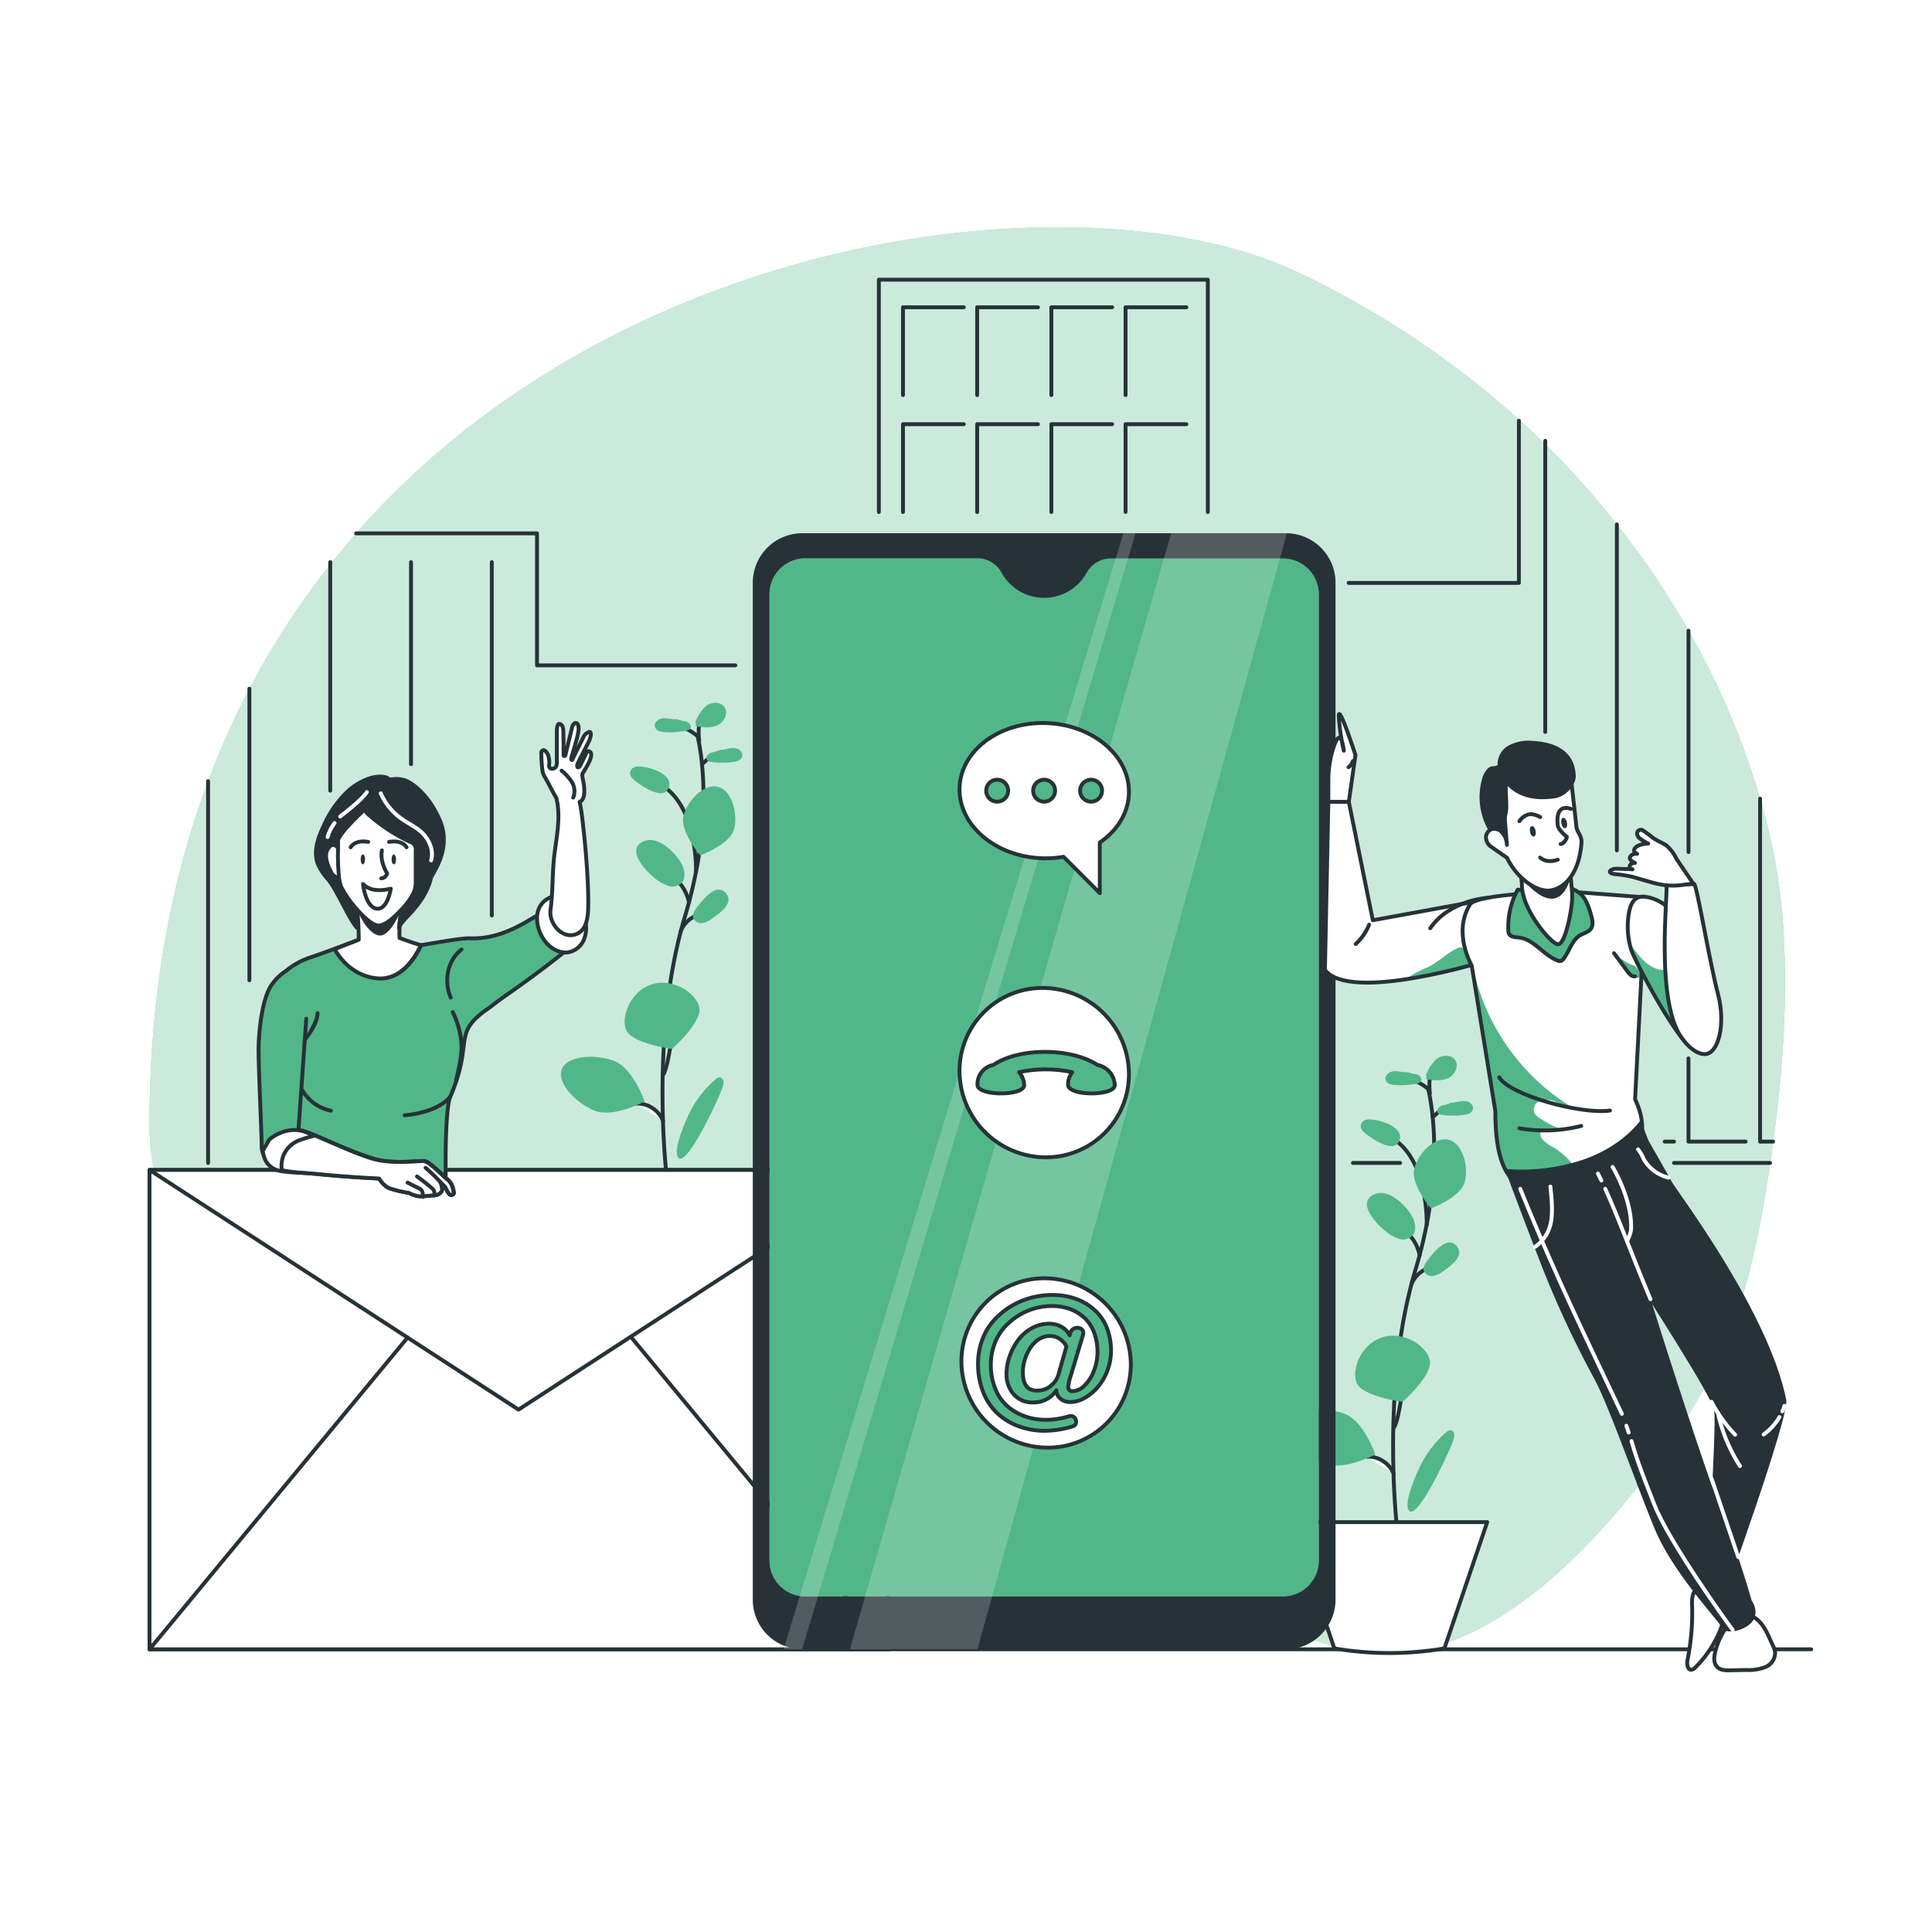 <svg class="animated" id="freepik_stories-contact-us" xmlns="http://www.w3.org/2000/svg" xmlns:xlink="http://www.w3.org/1999/xlink" viewBox="0 0 500 500" version="1.1" xmlns:svgjs="http://svgjs.com/svgjs"><style>svg#freepik_stories-contact-us:not(.animated) .animable {opacity: 0;}svg#freepik_stories-contact-us.animated #freepik--background-simple--inject-18 {animation: 1s 1 forwards cubic-bezier(.36,-0.01,.5,1.38) fadeIn;animation-delay: 0s;}svg#freepik_stories-contact-us.animated #freepik--Floor--inject-18 {animation: 1s 1 forwards cubic-bezier(.36,-0.01,.5,1.38) lightSpeedLeft;animation-delay: 0s;}svg#freepik_stories-contact-us.animated #freepik--Plants--inject-18 {animation: 1s 1 forwards cubic-bezier(.36,-0.01,.5,1.38) zoomIn;animation-delay: 0s;}svg#freepik_stories-contact-us.animated #freepik--Building--inject-18 {animation: 1s 1 forwards cubic-bezier(.36,-0.01,.5,1.38) zoomOut;animation-delay: 0s;}svg#freepik_stories-contact-us.animated #freepik--Mail--inject-18 {animation: 1s 1 forwards cubic-bezier(.36,-0.01,.5,1.38) slideDown;animation-delay: 0s;}svg#freepik_stories-contact-us.animated #freepik--Device--inject-18 {animation: 1s 1 forwards cubic-bezier(.36,-0.01,.5,1.38) zoomIn;animation-delay: 0s;}svg#freepik_stories-contact-us.animated #freepik--character-1--inject-18 {animation: 1s 1 forwards cubic-bezier(.36,-0.01,.5,1.38) slideLeft;animation-delay: 0s;}svg#freepik_stories-contact-us.animated #freepik--character-2--inject-18 {animation: 1s 1 forwards cubic-bezier(.36,-0.01,.5,1.38) zoomOut;animation-delay: 0s;}            @keyframes fadeIn {                0% {                    opacity: 0;                }                100% {                    opacity: 1;                }            }                    @keyframes lightSpeedLeft {              from {                transform: translate3d(-50%, 0, 0) skewX(20deg);                opacity: 0;              }              60% {                transform: skewX(-10deg);                opacity: 1;              }              80% {                transform: skewX(2deg);              }              to {                opacity: 1;                transform: translate3d(0, 0, 0);              }            }                    @keyframes zoomIn {                0% {                    opacity: 0;                    transform: scale(0.5);                }                100% {                    opacity: 1;                    transform: scale(1);                }            }                    @keyframes zoomOut {                0% {                    opacity: 0;                    transform: scale(1.5);                }                100% {                    opacity: 1;                    transform: scale(1);                }            }                    @keyframes slideDown {                0% {                    opacity: 0;                    transform: translateY(-30px);                }                100% {                    opacity: 1;                    transform: translateY(0);                }            }                    @keyframes slideLeft {                0% {                    opacity: 0;                    transform: translateX(-30px);                }                100% {                    opacity: 1;                    transform: translateX(0);                }            }        </style><g id="freepik--background-simple--inject-18" class="animable" style="transform-origin: 250.324px 243.415px;"><path d="M92.16,138c70.07-79.73,190.37-93,244-67.39a235.56,235.56,0,0,1,57.21,38.23q3.36,3,6.53,6.17a223.63,223.63,0,0,1,18.53,20.67A217.54,217.54,0,0,1,437,163.22a202.64,202.64,0,0,1,18.53,43.47,153.78,153.78,0,0,1,5.78,30.51c1.53,19.41.2,39-2.41,58.25q-.36,2.76-.78,5.52c-.07.51-.14,1-.22,1.53-2.87,19.17-6.93,38.51-16,55.23C432,376,397.46,426.69,360,428c-19.43.69-36.59-12-54.2-21-28-14.28-59.69-17.08-90.59-17.91s-62.18.06-92.29-7.6S63.29,356.24,47.9,327c-5.23-9.94-9.2-24.26-9.21-35.72,0-33.81,5.52-63.38,15.16-89.07a209.81,209.81,0,0,1,10.69-23.93,203.54,203.54,0,0,1,20.92-32.17Z" style="fill: #52B788; transform-origin: 250.324px 243.415px;" id="elbo8qmbff756" class="animable"></path><g id="elzxd0inqjwm"><g style="opacity: 0.7; transform-origin: 250.324px 243.415px;" class="animable" id="elkk5wmf8y8yg"><path d="M92.16,138c70.07-79.73,190.37-93,244-67.39a235.56,235.56,0,0,1,57.21,38.23q3.36,3,6.53,6.17a223.63,223.63,0,0,1,18.53,20.67A217.54,217.54,0,0,1,437,163.22a202.64,202.64,0,0,1,18.53,43.47,153.78,153.78,0,0,1,5.78,30.51c1.53,19.41.2,39-2.41,58.25q-.36,2.76-.78,5.52c-.07.51-.14,1-.22,1.53-2.87,19.17-6.93,38.51-16,55.23C432,376,397.46,426.69,360,428c-19.43.69-36.59-12-54.2-21-28-14.28-59.69-17.08-90.59-17.91s-62.18.06-92.29-7.6S63.29,356.24,47.9,327c-5.23-9.94-9.2-24.26-9.21-35.72,0-33.81,5.52-63.38,15.16-89.07a209.81,209.81,0,0,1,10.69-23.93,203.54,203.54,0,0,1,20.92-32.17Z" style="fill: rgb(255, 255, 255); transform-origin: 250.324px 243.415px;" id="el7nwmtkkqdwg" class="animable"></path></g></g></g><g id="freepik--Floor--inject-18" class="animable" style="transform-origin: 253.715px 426.84px;"><line x1="38.69" y1="426.84" x2="468.74" y2="426.84" style="fill: none; stroke: rgb(38, 50, 56); stroke-linecap: round; stroke-linejoin: round; transform-origin: 253.715px 426.84px;" id="elftiem5zyne6" class="animable"></line></g><g id="freepik--Plants--inject-18" class="animable" style="transform-origin: 265.022px 304.845px;"><path d="M369.65,281.77a0,0,0,0,0,0,0l0,.11q0,.27.12.57a65,65,0,0,1,1,6.63c.19,1.91.34,4.09.38,6.52A98.68,98.68,0,0,1,370,312.38c-.22,1.46-.48,3-.79,4.54-.49,2.54-1.09,5.2-1.83,7.95-.33,1.28-.71,2.59-1.11,3.91l-.47,1.61c-.18.65-.36,1.3-.53,2v0a132.49,132.49,0,0,0-2.75,13.48c-.85,5.65-1.38,11.26-1.67,16.57-.39,7.08-.37,13.62-.2,19a2.44,2.44,0,0,0,0,.27c.18,5.47.52,9.76.75,12.2.13,1.43.22,2.24.23,2.29" style="fill: none; stroke: rgb(38, 50, 56); stroke-linecap: round; stroke-linejoin: round; transform-origin: 365.849px 338.985px;" id="elr13di5a0iuo" class="animable"></path><path d="M369.68,281.91l0,0,0,0a12.1,12.1,0,0,0-5.25-2.73" style="fill: rgb(255, 255, 255); stroke: rgb(38, 50, 56); stroke-linecap: round; stroke-linejoin: round; transform-origin: 367.055px 280.545px;" id="ell7hl1jmc7" class="animable"></path><line x1="370.8" y1="289.11" x2="373.46" y2="286.7" style="fill: none; stroke: rgb(38, 50, 56); stroke-linecap: round; stroke-linejoin: round; transform-origin: 372.13px 287.905px;" id="elnxu6dcsj36" class="animable"></line><path d="M367.41,324.88h0a11,11,0,0,0-.62-2.05,10.6,10.6,0,0,0-1.59-2.69,10.43,10.43,0,0,0-1.67-1.65" style="fill: none; stroke: rgb(38, 50, 56); stroke-linecap: round; stroke-linejoin: round; transform-origin: 365.47px 321.685px;" id="elndpdv58hrk" class="animable"></path><path d="M365.28,332.38a7.36,7.36,0,0,1,4.17-4.11" style="fill: none; stroke: rgb(38, 50, 56); stroke-linecap: round; stroke-linejoin: round; transform-origin: 367.365px 330.325px;" id="elit0wc15owbh" class="animable"></path><path d="M360.66,369.58c.89-1.08,1.56-5.17,1.92-7.37.09-.52.16-1,.23-1.29" style="fill: rgb(255, 255, 255); stroke: rgb(38, 50, 56); stroke-linecap: round; stroke-linejoin: round; transform-origin: 361.735px 365.25px;" id="elm0gjb5maq6" class="animable"></path><path d="M353.81,377a4.42,4.42,0,0,1,.89,0,7.25,7.25,0,0,1,6,4.45" style="fill: rgb(255, 255, 255); stroke: rgb(38, 50, 56); stroke-linecap: round; stroke-linejoin: round; transform-origin: 357.255px 379.214px;" id="elmxepgvaiky" class="animable"></path><path d="M369.24,317s.47-16.23-8.44-22.12" style="fill: none; stroke: rgb(38, 50, 56); stroke-linecap: round; stroke-linejoin: round; transform-origin: 365.022px 305.94px;" id="elvo9xqx9g15g" class="animable"></path><path d="M370,351.79c1.17,3.79-7,11-7,11s-10.79-1.35-12-5.13,1.56-10,6.8-11.6S368.87,348,370,351.79Z" style="fill: #52B788; transform-origin: 360.417px 354.228px;" id="elv3w0p54bkra" class="animable"></path><path d="M379.09,305.86c-1,4-8.76,6.87-8.76,6.87S365,306.5,366,302.48s5.31-8.44,8.93-7.51S380.13,301.84,379.09,305.86Z" style="fill: #52B788; transform-origin: 372.64px 303.787px;" id="el9zyp9kalklc" class="animable"></path><path d="M348.1,365.93c4.85,1.88,7.82,10.46,7.82,10.46s-8,4.31-12.84,2.42-10-7.21-8.6-10.76S343.25,364,348.1,365.93Z" style="fill: #52B788; transform-origin: 345.083px 372.053px;" id="elofkpxzfp8ea" class="animable"></path><path d="M358.73,318.73a10.43,10.43,0,0,0,3.32,1.88,3.49,3.49,0,0,0,3.53-.84c1-1.19.76-3,.11-4.49-1.3-2.85-6.08-7.7-9.75-6.31C350.64,311,356.37,317,358.73,318.73Z" style="fill: #52B788; transform-origin: 360.007px 314.752px;" id="els9gxai81xe" class="animable"></path><path d="M369.58,326c-.7.86-1.44,1.95-1.05,3a2.23,2.23,0,0,0,2.44,1.2,6.56,6.56,0,0,0,2.62-1.29c1.87-1.3,5.71-4,3.26-6.57S371,324.19,369.58,326Z" style="fill: #52B788; transform-origin: 373.032px 325.9px;" id="ellhi4g78fl0q" class="animable"></path><path d="M353.93,289.73a1.93,1.93,0,0,0-1.75,1.42c-.16.93.61,1.74,1.35,2.31,1.86,1.44,7.45,5.3,8.69,1.57C363.4,291.51,356.39,289.46,353.93,289.73Z" style="fill: #52B788; transform-origin: 357.256px 293.158px;" id="elvhz52sepzf" class="animable"></path><path d="M364.22,277.47c-1.15.11-2.3-.31-3.46-.24s-2.43,1-2.18,2.14,1.54,1.39,2.6,1.45a20.77,20.77,0,0,0,5.45-.37,1.68,1.68,0,0,0,1.1-.56c.47-.69-.27-1.61-1.07-1.85a11.94,11.94,0,0,1-2.41-.58Z" style="fill: #52B788; transform-origin: 363.213px 279.042px;" id="ellu0h3ymsk7" class="animable"></path><path d="M375.48,285.4c1.15,0,2.27-.46,3.43-.47s2.5.84,2.31,2-1.43,1.49-2.49,1.62a20.79,20.79,0,0,1-5.46,0,1.66,1.66,0,0,1-1.14-.49c-.51-.65.17-1.62.94-1.92a10.88,10.88,0,0,0,2.37-.73Z" style="fill: #52B788; transform-origin: 376.596px 286.83px;" id="elfcs1n8apdve" class="animable"></path><path d="M374.34,370.62a1.62,1.62,0,0,1,1-.49,1.11,1.11,0,0,1,1,1,3.17,3.17,0,0,1-.18,1.46c-.79,2.63-9.59,21.62-11.62,18.21-1.19-2,1.75-8.69,2.62-10.58A27.57,27.57,0,0,1,374.34,370.62Z" style="fill: #52B788; transform-origin: 370.31px 380.669px;" id="elj0o0hhka55k" class="animable"></path><path d="M370.05,283s-.53-4.61.58-5" style="fill: none; stroke: rgb(38, 50, 56); stroke-linecap: round; stroke-linejoin: round; transform-origin: 370.277px 280.5px;" id="eld906sjlkrsq" class="animable"></path><path d="M369.07,278.19a10,10,0,0,1,2.84-4.22c1.39-1,3.62-1.08,4.63.31,1.13,1.55,0,3.9-1.73,4.73s-3.77.58-5.67.31c0-.28,0-.56,0-.84Z" style="fill: #52B788; transform-origin: 373.032px 276.402px;" id="elkrboudw54tc" class="animable"></path><path d="M373.81,426.61h0a85.62,85.62,0,0,1-28.48,0h0l-11.08-32.69h50.64Z" style="fill: rgb(255, 255, 255); stroke: rgb(38, 50, 56); stroke-linecap: round; stroke-linejoin: round; transform-origin: 359.57px 410.861px;" id="ely4bfbd1mgjm" class="animable"></path><path d="M180.55,190.43a0,0,0,0,0,0,0l0,.11q.06.27.12.57a61.83,61.83,0,0,1,1,6.63c.19,1.91.33,4.09.38,6.52A98.68,98.68,0,0,1,180.93,221c-.22,1.46-.48,3-.79,4.54-.49,2.54-1.1,5.2-1.83,7.95-.34,1.28-.71,2.59-1.11,3.91-.16.54-.32,1.07-.47,1.61s-.37,1.3-.54,2a0,0,0,0,1,0,0,133,133,0,0,0-2.75,13.48c-.85,5.65-1.37,11.26-1.66,16.57-.39,7.08-.38,13.62-.2,19v.27c.19,5.47.52,9.76.76,12.21.12,1.42.22,2.23.22,2.28" style="fill: none; stroke: rgb(38, 50, 56); stroke-linecap: round; stroke-linejoin: round; transform-origin: 176.763px 247.625px;" id="eltafh113za4" class="animable"></path><path d="M180.57,190.57l0,0s0,0,0,0a12.91,12.91,0,0,0-2.34-1.63,12.54,12.54,0,0,0-2.92-1.1" style="fill: rgb(255, 255, 255); stroke: rgb(38, 50, 56); stroke-linecap: round; stroke-linejoin: round; transform-origin: 177.94px 189.205px;" id="elgz7phzhchzu" class="animable"></path><line x1="181.69" y1="197.77" x2="184.36" y2="195.36" style="fill: none; stroke: rgb(38, 50, 56); stroke-linecap: round; stroke-linejoin: round; transform-origin: 183.025px 196.565px;" id="elny5cfg23tn" class="animable"></line><path d="M178.31,233.54h0a11,11,0,0,0-.63-2.05,10.6,10.6,0,0,0-1.59-2.69,10.43,10.43,0,0,0-1.67-1.65" style="fill: none; stroke: rgb(38, 50, 56); stroke-linecap: round; stroke-linejoin: round; transform-origin: 176.365px 230.345px;" id="el6lli3l64mv6" class="animable"></path><path d="M176.18,241a7.31,7.31,0,0,1,4.16-4.11" style="fill: none; stroke: rgb(38, 50, 56); stroke-linecap: round; stroke-linejoin: round; transform-origin: 178.26px 238.945px;" id="eluekn8oyjo4" class="animable"></path><path d="M171.55,278.24c.89-1.08,1.57-5.17,1.93-7.37.08-.52.16-1,.22-1.29" style="fill: rgb(255, 255, 255); stroke: rgb(38, 50, 56); stroke-linecap: round; stroke-linejoin: round; transform-origin: 172.625px 273.91px;" id="elmbno0dinhto" class="animable"></path><path d="M164.7,285.62a4.52,4.52,0,0,1,.9,0,7.28,7.28,0,0,1,6,4.45" style="fill: rgb(255, 255, 255); stroke: rgb(38, 50, 56); stroke-linecap: round; stroke-linejoin: round; transform-origin: 168.15px 287.834px;" id="el8y3z4rwapee" class="animable"></path><path d="M180.13,225.62s.48-16.23-8.44-22.12" style="fill: none; stroke: rgb(38, 50, 56); stroke-linecap: round; stroke-linejoin: round; transform-origin: 175.912px 214.56px;" id="el48g8lab60zl" class="animable"></path><path d="M180.94,260.45c1.16,3.79-7,11-7,11s-10.8-1.35-12-5.13,1.57-10,6.8-11.6S179.77,256.67,180.94,260.45Z" style="fill: #52B788; transform-origin: 171.358px 262.888px;" id="el4mayajcz7md" class="animable"></path><path d="M190,214.52c-1,4-8.76,6.87-8.76,6.87s-5.39-6.23-4.35-10.25,5.3-8.44,8.92-7.51S191,210.5,190,214.52Z" style="fill: #52B788; transform-origin: 183.526px 212.447px;" id="el5cl04grh2dr" class="animable"></path><path d="M159,274.59c4.85,1.89,7.83,10.46,7.83,10.46s-8,4.31-12.85,2.42-10-7.21-8.59-10.76S154.14,272.7,159,274.59Z" style="fill: #52B788; transform-origin: 155.992px 280.722px;" id="elv25t7ve6ru" class="animable"></path><path d="M169.63,227.39a10.39,10.39,0,0,0,3.31,1.88,3.49,3.49,0,0,0,3.53-.84c1-1.19.76-3,.11-4.49-1.3-2.85-6.07-7.7-9.75-6.31C161.54,219.64,167.26,225.64,169.63,227.39Z" style="fill: #52B788; transform-origin: 170.899px 223.412px;" id="elrsvauk4zwoc" class="animable"></path><path d="M180.47,234.67c-.69.86-1.43,2-1.05,3a2.23,2.23,0,0,0,2.44,1.2,6.5,6.5,0,0,0,2.62-1.29c1.87-1.29,5.71-4,3.26-6.57S181.94,232.85,180.47,234.67Z" style="fill: #52B788; transform-origin: 183.925px 234.569px;" id="elrhz81tkaub" class="animable"></path><path d="M164.82,198.39a1.94,1.94,0,0,0-1.75,1.42c-.16.93.61,1.74,1.36,2.31,1.86,1.44,7.44,5.3,8.69,1.57C174.29,200.17,167.29,198.12,164.82,198.39Z" style="fill: #52B788; transform-origin: 168.15px 201.818px;" id="eltk3q722i6c" class="animable"></path><path d="M175.11,186.13c-1.15.11-2.3-.31-3.45-.24s-2.44,1-2.18,2.14,1.53,1.39,2.6,1.45a20.7,20.7,0,0,0,5.44-.37,1.7,1.7,0,0,0,1.11-.56c.46-.69-.28-1.61-1.07-1.85a12,12,0,0,1-2.42-.58Z" style="fill: #52B788; transform-origin: 174.109px 187.702px;" id="elwc77c2fc6vb" class="animable"></path><path d="M186.37,194.06c1.16,0,2.28-.46,3.43-.47s2.5.84,2.32,2-1.44,1.49-2.5,1.62a20.79,20.79,0,0,1-5.46,0,1.66,1.66,0,0,1-1.14-.49c-.51-.65.17-1.62.95-1.92a11.23,11.23,0,0,0,2.37-.73Z" style="fill: #52B788; transform-origin: 187.49px 195.49px;" id="elysj0empmxg" class="animable"></path><path d="M185.23,279.28a1.64,1.64,0,0,1,1-.49,1.14,1.14,0,0,1,1,1,3.18,3.18,0,0,1-.19,1.46c-.78,2.63-9.59,21.62-11.61,18.21-1.2-2,1.74-8.69,2.61-10.58A27.57,27.57,0,0,1,185.23,279.28Z" style="fill: #52B788; transform-origin: 181.197px 289.329px;" id="el23idzy2ooms" class="animable"></path><path d="M180.94,191.68s-.53-4.61.59-5" style="fill: none; stroke: rgb(38, 50, 56); stroke-linecap: round; stroke-linejoin: round; transform-origin: 181.172px 189.18px;" id="eldih80p0zvzt" class="animable"></path><path d="M180,186.85a9.82,9.82,0,0,1,2.84-4.22c1.39-1,3.61-1.08,4.62.31,1.13,1.55,0,3.9-1.73,4.73s-3.76.58-5.66.31c0-.28,0-.56,0-.84Z" style="fill: #52B788; transform-origin: 183.957px 185.062px;" id="elmlay6vih90k" class="animable"></path></g><g id="freepik--Building--inject-18" class="animable" style="transform-origin: 256.365px 186.675px;"><line x1="53.85" y1="300.97" x2="53.85" y2="202.16" style="fill: none; stroke: rgb(38, 50, 56); stroke-linecap: round; stroke-linejoin: round; transform-origin: 53.85px 251.565px;" id="el5r1wfpotkyr" class="animable"></line><line x1="362.35" y1="300.97" x2="350.14" y2="300.97" style="fill: none; stroke: rgb(38, 50, 56); stroke-linecap: round; stroke-linejoin: round; transform-origin: 356.245px 300.97px;" id="eljnm150ixtu" class="animable"></line><line x1="458.1" y1="300.97" x2="433.23" y2="300.97" style="fill: none; stroke: rgb(38, 50, 56); stroke-linecap: round; stroke-linejoin: round; transform-origin: 445.665px 300.97px;" id="elstvol1xuvs" class="animable"></line><polyline points="349.02 150.86 393.09 150.86 393.09 108.88" style="fill: none; stroke: rgb(38, 50, 56); stroke-linecap: round; stroke-linejoin: round; transform-origin: 371.055px 129.87px;" id="el2dcv8ip9a7r" class="animable"></polyline><polyline points="92.16 138.04 138.98 138.04 138.98 172.19 190.3 172.19" style="fill: none; stroke: rgb(38, 50, 56); stroke-linecap: round; stroke-linejoin: round; transform-origin: 141.23px 155.115px;" id="elnpgj0m41q3e" class="animable"></polyline><line x1="64.54" y1="253.69" x2="64.54" y2="178.23" style="fill: none; stroke: rgb(38, 50, 56); stroke-linecap: round; stroke-linejoin: round; transform-origin: 64.54px 215.96px;" id="el2odesybmwsq" class="animable"></line><line x1="85.46" y1="145.48" x2="85.46" y2="204.62" style="fill: none; stroke: rgb(38, 50, 56); stroke-linecap: round; stroke-linejoin: round; transform-origin: 85.46px 175.05px;" id="elbnv8bbt84on" class="animable"></line><line x1="106.37" y1="145.48" x2="106.37" y2="197.76" style="fill: none; stroke: rgb(38, 50, 56); stroke-linecap: round; stroke-linejoin: round; transform-origin: 106.37px 171.62px;" id="el979mmg0fdh7" class="animable"></line><line x1="127.28" y1="145.48" x2="127.28" y2="236.93" style="fill: none; stroke: rgb(38, 50, 56); stroke-linecap: round; stroke-linejoin: round; transform-origin: 127.28px 191.205px;" id="eli6hazk1ypks" class="animable"></line><polyline points="227.45 132.51 227.45 72.38 312.58 72.38 312.58 132.51" style="fill: none; stroke: rgb(38, 50, 56); stroke-linecap: round; stroke-linejoin: round; transform-origin: 270.015px 102.445px;" id="elinty37qvj6" class="animable"></polyline><polyline points="233.69 102.25 233.69 79.52 249.43 79.52" style="fill: none; stroke: rgb(38, 50, 56); stroke-linecap: round; stroke-linejoin: round; transform-origin: 241.56px 90.885px;" id="elg4s68mivriq" class="animable"></polyline><polyline points="252.89 102.25 252.89 79.52 268.63 79.52" style="fill: none; stroke: rgb(38, 50, 56); stroke-linecap: round; stroke-linejoin: round; transform-origin: 260.76px 90.885px;" id="elqlwqnu95jwk" class="animable"></polyline><polyline points="272.09 102.25 272.09 79.52 287.83 79.52" style="fill: none; stroke: rgb(38, 50, 56); stroke-linecap: round; stroke-linejoin: round; transform-origin: 279.96px 90.885px;" id="elqlbaf6we2uq" class="animable"></polyline><polyline points="291.29 102.25 291.29 79.52 307.03 79.52" style="fill: none; stroke: rgb(38, 50, 56); stroke-linecap: round; stroke-linejoin: round; transform-origin: 299.16px 90.885px;" id="elbzmum8ylpze" class="animable"></polyline><polyline points="233.69 132.51 233.69 109.78 249.43 109.78" style="fill: none; stroke: rgb(38, 50, 56); stroke-linecap: round; stroke-linejoin: round; transform-origin: 241.56px 121.145px;" id="elk1r4az6btb9" class="animable"></polyline><polyline points="252.89 132.51 252.89 109.78 268.63 109.78" style="fill: none; stroke: rgb(38, 50, 56); stroke-linecap: round; stroke-linejoin: round; transform-origin: 260.76px 121.145px;" id="el5d1kz57ge7p" class="animable"></polyline><polyline points="272.09 132.51 272.09 109.78 287.83 109.78" style="fill: none; stroke: rgb(38, 50, 56); stroke-linecap: round; stroke-linejoin: round; transform-origin: 279.96px 121.145px;" id="el0x49jo1szw" class="animable"></polyline><polyline points="291.29 132.51 291.29 109.78 307.03 109.78" style="fill: none; stroke: rgb(38, 50, 56); stroke-linecap: round; stroke-linejoin: round; transform-origin: 299.16px 121.145px;" id="elkrcvdg7hu4i" class="animable"></polyline><line x1="399.91" y1="114.08" x2="399.91" y2="189.43" style="fill: none; stroke: rgb(38, 50, 56); stroke-linecap: round; stroke-linejoin: round; transform-origin: 399.91px 151.755px;" id="elowrknmohqcb" class="animable"></line><line x1="430.82" y1="295.45" x2="433.23" y2="295.45" style="fill: none; stroke: rgb(38, 50, 56); stroke-linecap: round; stroke-linejoin: round; transform-origin: 432.025px 295.45px;" id="elz38c2lzdke" class="animable"></line><line x1="418.44" y1="135.72" x2="418.44" y2="220.08" style="fill: none; stroke: rgb(38, 50, 56); stroke-linecap: round; stroke-linejoin: round; transform-origin: 418.44px 177.9px;" id="el894t7uavoa9" class="animable"></line><polyline points="436.98 273.91 436.98 295.45 451.77 295.45" style="fill: none; stroke: rgb(38, 50, 56); stroke-linecap: round; stroke-linejoin: round; transform-origin: 444.375px 284.68px;" id="elr570lfg1gp" class="animable"></polyline><line x1="436.98" y1="163.22" x2="436.98" y2="220.51" style="fill: none; stroke: rgb(38, 50, 56); stroke-linecap: round; stroke-linejoin: round; transform-origin: 436.98px 191.865px;" id="elzyfmpptc8e" class="animable"></line><polyline points="455.51 206.69 455.51 295.45 458.88 295.45" style="fill: none; stroke: rgb(38, 50, 56); stroke-linecap: round; stroke-linejoin: round; transform-origin: 457.195px 251.07px;" id="eld7o7zcpfan" class="animable"></polyline></g><g id="freepik--Mail--inject-18" class="animable" style="transform-origin: 134.45px 364.81px;"><rect x="38.69" y="302.78" width="191" height="124.06" style="fill: rgb(255, 255, 255); stroke: rgb(38, 50, 56); stroke-linecap: round; stroke-linejoin: round; transform-origin: 134.19px 364.81px;" id="el27hqxla8fy9" class="animable"></rect><polygon points="38.69 302.78 134.19 364.81 229.69 302.78 38.69 302.78" style="fill: rgb(255, 255, 255); stroke: rgb(38, 50, 56); stroke-linecap: round; stroke-linejoin: round; transform-origin: 134.19px 333.795px;" id="eljtebd8dxrpc" class="animable"></polygon><line x1="105.48" y1="346.16" x2="38.69" y2="426.84" style="fill: none; stroke: rgb(38, 50, 56); stroke-linecap: round; stroke-linejoin: round; transform-origin: 72.085px 386.5px;" id="elips1vxro0i" class="animable"></line><line x1="163.42" y1="346.16" x2="230.21" y2="426.84" style="fill: none; stroke: rgb(38, 50, 56); stroke-linecap: round; stroke-linejoin: round; transform-origin: 196.815px 386.5px;" id="elygt2irdykle" class="animable"></line></g><g id="freepik--Device--inject-18" class="animable" style="transform-origin: 270.225px 282.42px;"><path d="M331.9,144.48H287.5a7.16,7.16,0,0,0-6.26,3.7l0,0a12.61,12.61,0,0,1-22.06,0h0a7.15,7.15,0,0,0-6.29-3.75H208.54a9.27,9.27,0,0,0-9.39,9.15V404a9.28,9.28,0,0,0,9.39,9.15H331.9a9.29,9.29,0,0,0,9.4-9.15V153.63A9.28,9.28,0,0,0,331.9,144.48Z" style="fill: #52B788; transform-origin: 270.225px 278.79px;" id="elz1gzu4e3b1n" class="animable"></path><path d="M345.63,150.86A12.82,12.82,0,0,0,332.81,138H207.64a12.81,12.81,0,0,0-12.82,12.81h0V414a12.81,12.81,0,0,0,12.81,12.81H332.81A12.82,12.82,0,0,0,345.63,414h0ZM341.3,404a9.29,9.29,0,0,1-9.4,9.15H208.54a9.28,9.28,0,0,1-9.39-9.15V153.63a9.27,9.27,0,0,1,9.39-9.15h44.37a7.13,7.13,0,0,1,6.28,3.75h0a12.61,12.61,0,0,0,22.06,0l0,0a7.14,7.14,0,0,1,6.26-3.7h44.4a9.27,9.27,0,0,1,9.39,9.15Z" style="fill: rgb(38, 50, 56); transform-origin: 270.225px 282.405px;" id="ela9ji81pj37k" class="animable"></path><g id="el1qterpc78vd"><polygon points="303.1 138.04 219.95 426.83 252.97 426.8 333.04 138.04 303.1 138.04" style="fill: rgb(255, 255, 255); opacity: 0.2; transform-origin: 276.495px 282.435px;" class="animable" id="elz767dgal8h"></polygon></g><g id="elq9pts3t8wug"><polygon points="290.7 138.04 202.79 426.84 207.6 426.81 293.86 138.04 290.7 138.04" style="fill: rgb(255, 255, 255); opacity: 0.2; transform-origin: 248.325px 282.44px;" class="animable" id="elob3bp8ggsud"></polygon></g><path d="M292.65,352.73a21.46,21.46,0,0,1-21.53,21.92,22.39,22.39,0,0,1-22.3-21.92,21.46,21.46,0,0,1,21.53-21.91A22.38,22.38,0,0,1,292.65,352.73Z" style="fill: rgb(255, 255, 255); stroke: rgb(38, 50, 56); stroke-linecap: round; stroke-linejoin: round; transform-origin: 270.735px 352.735px;" id="el7ojqxstoq15" class="animable"></path><path d="M263.55,369.09a16.42,16.42,0,0,1-5.49-3.38,15,15,0,0,1-3.63-5.49,19.54,19.54,0,0,1-1.31-7.3,17.46,17.46,0,0,1,1.11-6.23,15.67,15.67,0,0,1,3-5,20,20,0,0,1,9.57-5.82,21.18,21.18,0,0,1,5.54-.73,18.88,18.88,0,0,1,4.61.55,14.78,14.78,0,0,1,4.13,1.71,13.76,13.76,0,0,1,3.37,2.85,12.58,12.58,0,0,1,2.26,4.1,16.43,16.43,0,0,1,.82,5.29A14.68,14.68,0,0,1,284,359.1a13.09,13.09,0,0,1-3.4,2.75,7.55,7.55,0,0,1-3.62,1,4,4,0,0,1-2.44-.79,2.84,2.84,0,0,1-1.15-2.26,7,7,0,0,1-6.05,3.15,6.3,6.3,0,0,1-5-2.12,7.66,7.66,0,0,1-1.85-5.23,14,14,0,0,1,.81-4.62,16,16,0,0,1,2.21-4.18,11,11,0,0,1,3.5-3.05,9.06,9.06,0,0,1,4.49-1.17,6.59,6.59,0,0,1,3.14.76,5.16,5.16,0,0,1,2.18,2.23l.2-.67a1.87,1.87,0,0,1,2.37-1.17,2,2,0,0,1,.51.26,1.2,1.2,0,0,1,.45,1,1.71,1.71,0,0,1-.09.55l-3.24,10.78a10.72,10.72,0,0,0-.55,2.54,1,1,0,0,0,1.19,1.16,4.47,4.47,0,0,0,3-1.43,10.27,10.27,0,0,0,2.43-3.79,13.26,13.26,0,0,0,.94-4.9,14.3,14.3,0,0,0-.64-4.36,10.65,10.65,0,0,0-1.72-3.37,10.19,10.19,0,0,0-2.61-2.33,11.34,11.34,0,0,0-3.22-1.39,14,14,0,0,0-3.58-.46,16.52,16.52,0,0,0-4.53.64,16.09,16.09,0,0,0-4.29,1.93,16.74,16.74,0,0,0-3.6,3.06,13.4,13.4,0,0,0-2.48,4.24,14.89,14.89,0,0,0-.93,5.29,16.33,16.33,0,0,0,1.14,6.25,11.94,11.94,0,0,0,3.12,4.5,14,14,0,0,0,4.52,2.63,16.08,16.08,0,0,0,5.45.92,19.67,19.67,0,0,0,5.85-.89,1.7,1.7,0,0,1,.59-.1,1.33,1.33,0,0,1,1,.43,1.4,1.4,0,0,1,.39,1,1.21,1.21,0,0,1-.94,1.28,25.65,25.65,0,0,1-7.28,1.12A19.56,19.56,0,0,1,263.55,369.09Zm8.26-10.37a5.65,5.65,0,0,0,2.09-2.88l2.09-7.35-.14-.3a3.51,3.51,0,0,0-.47-.67,6.88,6.88,0,0,0-.82-.8,4.24,4.24,0,0,0-1.25-.69,5,5,0,0,0-3.63.13,5.85,5.85,0,0,0-1.71,1.11,9.31,9.31,0,0,0-1.38,1.62,11.05,11.05,0,0,0-1,1.95,12,12,0,0,0-.65,2.11,9.84,9.84,0,0,0-.23,2.09,8.59,8.59,0,0,0,.08,1.35,5.82,5.82,0,0,0,.26,1.17,4,4,0,0,0,.47,1,2.74,2.74,0,0,0,.68.72,2.86,2.86,0,0,0,.95.45,4,4,0,0,0,1.23.16,5.64,5.64,0,0,0,3.47-1.14Z" style="fill: #52B788; stroke: rgb(38, 50, 56); stroke-linecap: round; stroke-linejoin: round; transform-origin: 270.325px 352.715px;" id="elt4m58r3co1q" class="animable"></path><path d="M292.16,277.6a21.46,21.46,0,0,1-21.53,21.91,22.38,22.38,0,0,1-22.3-21.91,21.45,21.45,0,0,1,21.53-21.92A22.39,22.39,0,0,1,292.16,277.6Z" style="fill: rgb(255, 255, 255); stroke: rgb(38, 50, 56); stroke-linecap: round; stroke-linejoin: round; transform-origin: 270.245px 277.595px;" id="eluio6zha4nb" class="animable"></path><path d="M284,275.6c-6.87-4.5-20.34-4.5-26.89,0a5.08,5.08,0,0,0-4.14,5.19c.1,2.91,12.19,2.91,12.09,0a5.45,5.45,0,0,0-1.32-3.3,32.57,32.57,0,0,1,13.76,0,5.06,5.06,0,0,0-1.08,3.3c.1,2.91,12.19,2.91,12.08,0A5.54,5.54,0,0,0,284,275.6Z" style="fill: #52B788; stroke: rgb(38, 50, 56); stroke-linecap: round; stroke-linejoin: round; transform-origin: 270.733px 277.599px;" id="elqw9nvlm2e9k" class="animable"></path><path d="M292.16,204.62c.12,5.39-2.82,10.21-7.54,13.42v13.09l-9.39-9.4a25.64,25.64,0,0,1-4.6.4c-12.1,0-22.09-7.84-22.3-17.51s9.42-17.5,21.53-17.5S292,195,292.16,204.62Z" style="fill: rgb(255, 255, 255); stroke: rgb(38, 50, 56); stroke-linecap: round; stroke-linejoin: round; transform-origin: 270.245px 209.125px;" id="elkr1ccvljkr" class="animable"></path><path d="M260.91,204.62a2.84,2.84,0,1,1-2.84-2.83A2.84,2.84,0,0,1,260.91,204.62Z" style="fill: #52B788; stroke: rgb(38, 50, 56); stroke-linecap: round; stroke-linejoin: round; transform-origin: 258.07px 204.63px;" id="elt1471xgr7y" class="animable"></path><path d="M273.06,204.62a2.84,2.84,0,1,1-2.84-2.83A2.84,2.84,0,0,1,273.06,204.62Z" style="fill: #52B788; stroke: rgb(38, 50, 56); stroke-linecap: round; stroke-linejoin: round; transform-origin: 270.22px 204.63px;" id="elfgvcmqh2all" class="animable"></path><path d="M285.21,204.62a2.84,2.84,0,1,1-2.84-2.83A2.84,2.84,0,0,1,285.21,204.62Z" style="fill: #52B788; stroke: rgb(38, 50, 56); stroke-linecap: round; stroke-linejoin: round; transform-origin: 282.37px 204.63px;" id="elsmc1jth66q" class="animable"></path></g><g id="freepik--character-1--inject-18" class="animable" style="transform-origin: 109.966px 248.405px;"><path d="M147.8,244.53a4.58,4.58,0,0,1-1.49,1.64q-6.92,5.52-14.16,10.59c-1.77,1.24-3.61,2.52-5.32,3.91-10.28,6.88-4,8.56-10.28,23.12v0c-1.48,3.48-1.21,20.53-1.21,20.53h-.51A39.23,39.23,0,0,0,111,301h0a5.38,5.38,0,0,0-.58-.34h0a1.87,1.87,0,0,0-.6-.19c-1-.06-4.81.4-8.66.15l-1-.08c-.56-.06-1.11-.13-1.66-.23s-1.08-.21-1.59-.35a99.3,99.3,0,0,1-10.73-4.14h0l-1.74-.75-.86-.37-.78-.34-.56-.24-.54-.23h0c-.91-.38-1.76-.73-2.54-1a11.3,11.3,0,0,0-1.09-.33c0,.82-.13,1.66-.24,2.48-.48,3.91-1.55,7.52-3.46,8a.24.24,0,0,1-.12,0,2.94,2.94,0,0,1-.51.05h-.15a3.88,3.88,0,0,1-1.24-.23h0a8,8,0,0,1-4-3.75,5.26,5.26,0,0,1-.62-2.3c0-2.91-.81-20.08-.81-25.08s1-13.75,3.49-17a13.16,13.16,0,0,1,3.62-3.47,19.07,19.07,0,0,1,6.17-3.44c2.66-.87,8.61-3.09,12.76-4.66v0l-6.27,2.42c1.59,2.72,5,7,11.15,7.55,5.78.49,9.36-4.74,11.19-8.56.16.06,10.22-1.85,12.55-1.74,7.59.33,13.78-3.78,16.58-5.41a6.53,6.53,0,0,1,9.57,3.62l0,.09A4.8,4.8,0,0,1,147.8,244.53Z" style="fill: #52B788; stroke: rgb(38, 50, 56); stroke-linecap: round; stroke-linejoin: round; transform-origin: 107.499px 270.408px;" id="el8e8tx9a0si" class="animable"></path><path d="M108.92,244.63h0l-.46-.16Z" style="fill: rgb(255, 255, 255); stroke: rgb(38, 50, 56); stroke-linecap: round; stroke-linejoin: round; transform-origin: 108.69px 244.55px;" id="el9ie2f7otwhp" class="animable"></path><path d="M117.45,308.72a.5.5,0,0,1,0,.12.7.7,0,0,1-1.05.3c-.46-.26-1.17-1.93-1.17-1.93l-.79-.82-.52-.55h0c.08.2.71,1.73.38,2.44a.35.35,0,0,1-.08.13,2.37,2.37,0,0,1-1.9.95h0c-.43,0-1.69.15-2.79.22h-.12a9,9,0,0,1-1,0,6.78,6.78,0,0,1-2.52-.85,30.54,30.54,0,0,1-5.18-1.23l-.3-.16-.27-.16a2.67,2.67,0,0,1-.49-.38A6.92,6.92,0,0,1,98.12,305l0,0h0s-4.06-.17-9.51-.59c-2-.15-4.16-.34-6.4-.56-3.44-.35-6.28-.33-8.51-.64l-.16,0c-.44-.06-.85-.14-1.24-.23h0a5.16,5.16,0,0,1-4-3.75,12.83,12.83,0,0,1-.32-1.35l1.74-3a11.57,11.57,0,0,1,3-1.74,8.9,8.9,0,0,1,5.31-.49,11.3,11.3,0,0,1,1.09.33c.78.3,1.63.65,2.54,1l.55.23.56.24.78.34C88,296.63,93.31,299,96.86,300a20.78,20.78,0,0,0,3.25.58l1,.08c3.85.25,7.65-.21,8.66-.15s3.48,2.41,5.06,3.86c.43.4.81.73,1.07.93l.12.1.09.08a4.5,4.5,0,0,1,1.16,2.12s0,0,0,0a4.49,4.49,0,0,1,.16.82A1.31,1.31,0,0,1,117.45,308.72Z" style="fill: rgb(255, 255, 255); stroke: rgb(38, 50, 56); stroke-linecap: round; stroke-linejoin: round; transform-origin: 92.717px 301.022px;" id="elafaf7kvvi7i" class="animable"></path><path d="M117.45,308.72a.5.5,0,0,1,0,.12.7.7,0,0,1-1.05.29,6.82,6.82,0,0,1-1.17-1.93l-.79-.81-.52-.54h0c.07.16.72,1.72.39,2.44a.35.35,0,0,1-.08.13,2.4,2.4,0,0,1-.38.4,2.45,2.45,0,0,1-1.52.54h0c-.44,0-1.69.14-2.78.22h-.14a9,9,0,0,1-1,0,7,7,0,0,1-2.51-.84,30.89,30.89,0,0,1-5.18-1.24l-.29-.14-.27-.16a4,4,0,0,1-.49-.38A6.92,6.92,0,0,1,98.12,305l0,0h0s-3.94-.17-9.28-.58c-2-.15-4.31-.35-6.63-.58-3.16-.31-5.77-.4-7.88-.73l-.65-.12-.75-.17a7.65,7.65,0,0,1,.37-3.64A7.14,7.14,0,0,1,77.76,295h0a28.41,28.41,0,0,1,3.83-1.11h0l.54.23.56.24.78.34c4.53,1.95,9.78,4.31,13.34,5.28a19.68,19.68,0,0,0,3.25.57l1,.08c3.85.26,7.65-.2,8.66-.14s3.47,2.4,5,3.85a14.12,14.12,0,0,0,1.09.94l.12.09.09.08a4.25,4.25,0,0,1,1.16,2.12s0,0,0,0a4.49,4.49,0,0,1,.16.82A1.31,1.31,0,0,1,117.45,308.72Z" style="fill: rgb(255, 255, 255); stroke: rgb(38, 50, 56); stroke-linecap: round; stroke-linejoin: round; transform-origin: 95.154px 301.742px;" id="el58tgmwipu34" class="animable"></path><path d="M105.48,306.06s2.27,1.18,3.17,1.59.82,2.06.82,2.06" style="fill: rgb(255, 255, 255); stroke: rgb(38, 50, 56); stroke-linecap: round; stroke-linejoin: round; transform-origin: 107.476px 307.885px;" id="elbkgfzsvs86" class="animable"></path><path d="M107.91,304.46a51.57,51.57,0,0,1,4.12,3.27,1.59,1.59,0,0,1,.25,1.66" style="fill: rgb(255, 255, 255); stroke: rgb(38, 50, 56); stroke-linecap: round; stroke-linejoin: round; transform-origin: 110.16px 306.925px;" id="el1zf4owdwhy8" class="animable"></path><path d="M113.89,305.83a47.38,47.38,0,0,0-3.75-3.6" style="fill: rgb(255, 255, 255); stroke: rgb(38, 50, 56); stroke-linecap: round; stroke-linejoin: round; transform-origin: 112.015px 304.03px;" id="eljy3q1afyep" class="animable"></path><path d="M108.91,244.65c-1.81,3.81-5.4,9-11.18,8.55-6.12-.52-9.56-4.83-11.15-7.56,2.2-.84,4.43-1.7,6.26-2.42v0c0-1.86-.06-4.09-.26-6.3,0-.48-.1-1-.15-1.45s-.11-.77-.17-1.14h11.63s-.07.46-.16,1.23a0,0,0,0,1,0,0c-.07.69-.16,1.61-.23,2.65-.09,1.38-.15,3-.11,4.53.56.19,1.13.4,1.7.62l1.1.38c.44.16.87.3,1.33.45l1,.3A3.34,3.34,0,0,1,108.91,244.65Z" style="fill: rgb(255, 255, 255); stroke: rgb(38, 50, 56); stroke-linecap: round; stroke-linejoin: round; transform-origin: 97.745px 243.779px;" id="el5xzp4ojygz6" class="animable"></path><path d="M92.43,235.43s2.17,5.64,5.32,6.6,6-6.47,6-6.47-4.44,4.74-6.09,4-5.21-4.09-5.21-4.09" style="fill: rgb(38, 50, 56); transform-origin: 98.09px 238.773px;" id="eldtbcozwga2h" class="animable"></path><path d="M90.56,204.28a27.35,27.35,0,0,0-6.83,9.53c-1.43,3-2.64,6.45-1.54,9.59a14.22,14.22,0,0,0,2.75,4.22c2.16,2.59,5.19,9.82,7.35,12.41.14-4.61-3.72-12.06-3.31-15.93a27.75,27.75,0,0,1,2.91-8.55,43.93,43.93,0,0,1,5.66-9.82c1.31-1.58,5.52-4.39,1.27-4.73C96,200.77,92.69,202.53,90.56,204.28Z" style="fill: rgb(38, 50, 56); stroke: rgb(38, 50, 56); stroke-linecap: round; stroke-linejoin: round; transform-origin: 91.218px 220.505px;" id="el3n8mwfgfkq" class="animable"></path><path d="M87.84,220s-1.49-2.89-3.06-.15c-1.13,2,.5,5.15,1.2,6.32a2.35,2.35,0,0,0,2.09,1Z" style="fill: rgb(255, 255, 255); stroke: rgb(38, 50, 56); stroke-linecap: round; stroke-linejoin: round; transform-origin: 86.231px 222.923px;" id="els5kjazm2ufh" class="animable"></path><path d="M107.42,230.44a20.3,20.3,0,0,1-3.69,5.12l-.9.93c-1.86,1.84-3.87,3.3-5.19,3-1.15-.23-2.65-1.41-4.12-2.92-.37-.37-.73-.77-1.09-1.17h0a28.31,28.31,0,0,1-4.09-5.79,9.06,9.06,0,0,1-.59-2.45,57.26,57.26,0,0,1-.26-7.54c0-.89,0-1.6,0-2,0-1.74,6.52-7.79,6.52-7.79a1.15,1.15,0,0,1,.55-.06,10.52,10.52,0,0,1,3.2,1.14c3.95,1.92,9.46,5.73,9.86,7.18C108.23,220.2,108,228.56,107.42,230.44Z" style="fill: rgb(255, 255, 255); stroke: rgb(38, 50, 56); stroke-linecap: round; stroke-linejoin: round; transform-origin: 97.721px 224.644px;" id="elrn6baje40j" class="animable"></path><path d="M94.47,222.42c0,.7-.26,1.27-.55,1.27s-.58-.55-.58-1.27.26-1.29.58-1.29S94.47,221.72,94.47,222.42Z" style="fill: rgb(38, 50, 56); transform-origin: 93.905px 222.41px;" id="elvwumakiya3" class="animable"></path><path d="M101.92,221.14c.32,0,.58.57.58,1.28s-.26,1.27-.58,1.27-.58-.57-.58-1.27S101.6,221.14,101.92,221.14Z" style="fill: rgb(38, 50, 56); transform-origin: 101.92px 222.415px;" id="elw9659o7apu" class="animable"></path><path d="M90.75,219.27s1-2,4.54-1.39" style="fill: none; stroke: rgb(38, 50, 56); stroke-linecap: round; stroke-linejoin: round; transform-origin: 93.02px 218.517px;" id="el4mmtejpksps" class="animable"></path><path d="M105.21,219.27s-1-2-4.54-1.39" style="fill: none; stroke: rgb(38, 50, 56); stroke-linecap: round; stroke-linejoin: round; transform-origin: 102.94px 218.517px;" id="ela91hqygcz6a" class="animable"></path><path d="M98.66,227.31a1.68,1.68,0,0,0,1.53-1.29s-1.94-3-1.35-5.94" style="fill: none; stroke: rgb(38, 50, 56); stroke-linecap: round; stroke-linejoin: round; transform-origin: 99.425px 223.695px;" id="elh6g3tdws3us" class="animable"></path><path d="M86.58,213a11.69,11.69,0,0,0-1.8,3.62" style="fill: none; stroke: rgb(255, 255, 255); stroke-linecap: round; stroke-linejoin: round; transform-origin: 85.68px 214.81px;" id="el265nhqcuyfq" class="animable"></path><path d="M94.94,205s-1.11,1.84-6,5.59a9.32,9.32,0,0,0-.9.74" style="fill: none; stroke: rgb(255, 255, 255); stroke-linecap: round; stroke-linejoin: round; transform-origin: 91.49px 208.165px;" id="eldvfbn5umk24" class="animable"></path><path d="M79.26,263.63q-1,14.26-2,28.54v-.73" style="fill: rgb(38, 50, 56); stroke: rgb(38, 50, 56); stroke-linecap: round; stroke-linejoin: round; transform-origin: 78.26px 277.9px;" id="el5d650stilqq" class="animable"></path><path d="M142.43,232.24a5.94,5.94,0,0,1,5.53.64,8.57,8.57,0,0,1,3.29,4.65,8.16,8.16,0,0,1-.18,5.74,5.42,5.42,0,0,1-4.53,3.25,6.47,6.47,0,0,1-4-1.45C138.8,242.27,136.93,234.61,142.43,232.24Z" style="fill: rgb(255, 255, 255); stroke: rgb(38, 50, 56); stroke-linecap: round; stroke-linejoin: round; transform-origin: 145.333px 239.176px;" id="el8vai7q0hp7j" class="animable"></path><path d="M150.71,200.31c0,.12,0,.91.07,1.05.35,1.54,1.09,5.39-.78,6.17.71,2.53,2.45,19.06,2.22,27.49-.06,2.52-.5,5.51-2.76,6.59-3.81,1.81-7.43-2.6-7-6.05.67-4.71.44-9.51,1-14.27.61-4.94,1.73-10,.5-14.83-.3-.33-2.22-4.14-2.85-5.19a6,6,0,0,1-.66-1.44,35.94,35.94,0,0,1-.36-5.21c.57-1.08,1.31-.08,1.7.63a5.87,5.87,0,0,1,.32,2.71,1.13,1.13,0,0,0,.09.66.82.82,0,0,0,.75.34c1.23-.18,1.18-1.21,1.16-2,0-2.65,0-5.3,0-7.93,0-.44.14-1.63.56-1.67s1.05.3,1.11,1.71c.07,1.59.07,6.49.07,6.49a.33.33,0,0,0,.31.09c.1,0,.14-.18.18-.28.59-2.46,1.19-4.92,1.78-7.38.07-.29.5-.89.81-.89.74,0,.76.86.8,1.11.26,1.32-1.59,6.76-1.9,8,0,.22,0,.55.23.49l2.9-5.85a2.38,2.38,0,0,1,1.57-1.42.25.25,0,0,1,.15,0,.3.3,0,0,1,.12.13c.28.5,0,1.19-.16,1.74s-2.33,4.59-3.1,6.22c-.11.23-.29.75-.07,1s.62-.23.78-.56c.49-1,.95-1.94,1.4-2.92.14-.29.35-.7.68-.63C154.28,194.83,151.51,198.92,150.71,200.31Z" style="fill: rgb(255, 255, 255); stroke: rgb(38, 50, 56); stroke-linecap: round; stroke-linejoin: round; transform-origin: 146.551px 214.565px;" id="elnxqmrp3qnl" class="animable"></path><path d="M145.33,199.45a12.17,12.17,0,0,1,2.59,2.82,4.63,4.63,0,0,1,.6,3.68,2.72,2.72,0,0,1-.19.47" style="fill: rgb(255, 255, 255); stroke: rgb(38, 50, 56); stroke-linecap: round; stroke-linejoin: round; transform-origin: 146.999px 202.935px;" id="eluak15d7ooo" class="animable"></path><path d="M117.16,261.92a22.47,22.47,0,0,1,2.11,6.78c.29,2.36.38,4.21-1.23,10.84" style="fill: none; stroke: rgb(38, 50, 56); stroke-linecap: round; stroke-linejoin: round; transform-origin: 118.299px 270.73px;" id="elezf5wm4rgb" class="animable"></path><path d="M94.59,208.33a2.63,2.63,0,0,0-.1,1.27,2.78,2.78,0,0,0,1,1.33,45.21,45.21,0,0,0,10.62,6.94,2,2,0,0,1,1.47,2.26l0,7.73a7.55,7.55,0,0,1-.23,2.37c-.56,1.8-1.8,3.25-2.7,4.91a9.91,9.91,0,0,0-1.34,5.19c-.25-1.91,6.43-5.61,8.24-13.13.25-1.06,5.45-7.37,2.33-14.78-3-7.11-7.72-10.17-9.31-10.54a7.08,7.08,0,0,0-6.35,1.22A10,10,0,0,0,94.59,208.33Z" style="fill: rgb(38, 50, 56); stroke: rgb(38, 50, 56); stroke-linecap: round; stroke-linejoin: round; transform-origin: 104.664px 220.963px;" id="elthajlu3sxb9" class="animable"></path><path d="M101.14,230c-.57.12-1.15.23-1.73.3-2,.25-4.14-.06-5.45-1.52.1,1.31,1,6.26,3.69,6.4S101.14,230,101.14,230Z" style="fill: none; stroke: rgb(38, 50, 56); stroke-linecap: round; stroke-linejoin: round; transform-origin: 97.55px 231.981px;" id="eltxv1fg5jeq" class="animable"></path><path d="M98.54,205.31a15.92,15.92,0,0,0,5.32,6.54c1.69,1.21,3.62,2.08,5.17,3.46,2,1.83,3.31,4.73,2.54,7.36" style="fill: none; stroke: rgb(255, 255, 255); stroke-linecap: round; stroke-linejoin: round; transform-origin: 105.167px 213.99px;" id="eljfj8uaqroi" class="animable"></path><path d="M119.44,245.71a9.76,9.76,0,0,0-3.55,6.21,11.34,11.34,0,0,0,.75,6.25" style="fill: none; stroke: rgb(38, 50, 56); stroke-linecap: round; stroke-linejoin: round; transform-origin: 117.591px 251.94px;" id="eluiwum8li1fh" class="animable"></path><path d="M82.19,262.21c-.16,2.62-1.79,4.89-3.37,7" style="fill: rgb(38, 50, 56); stroke: rgb(38, 50, 56); stroke-linecap: round; stroke-linejoin: round; transform-origin: 80.505px 265.71px;" id="elmbqazw0s9c8" class="animable"></path><path d="M78.29,282.24a11.13,11.13,0,0,0,7.34,5.2" style="fill: none; stroke: rgb(38, 50, 56); stroke-linecap: round; stroke-linejoin: round; transform-origin: 81.96px 284.84px;" id="elxnfs4iqy7t" class="animable"></path><path d="M116.55,283.8s-2.69,4-11.83,4.84" style="fill: none; stroke: rgb(38, 50, 56); stroke-linecap: round; stroke-linejoin: round; transform-origin: 110.635px 286.22px;" id="ellsqd8ymc0yl" class="animable"></path></g><g id="freepik--character-2--inject-18" class="animable" style="transform-origin: 402.6px 308.528px;"><path d="M384.3,248.75s-34.85,10.8-41.41,2.27l.89-43.51h5.29l6.22,30.65,28.56-5.23S387.51,244.27,384.3,248.75Z" style="fill: rgb(255, 255, 255); transform-origin: 364.254px 230.905px;" id="elcr48jij9by6" class="animable"></path><g style="clip-path: url(&quot;#freepik--clip-path--inject-18&quot;); transform-origin: 372.312px 249.345px;" id="elz08rdma20or" class="animable"><path d="M369.62,250.27a30.17,30.17,0,0,0-5.69,3c2.36.75,4.88-.2,7.24-.95a73.39,73.39,0,0,1,9.51-2.24c.15-.89-1-2.92-1.45-3.71-.82-1.38-1-1.5-2.38-.82C374.34,246.81,372.2,249,369.62,250.27Z" style="fill: #52B788; transform-origin: 372.312px 249.345px;" id="eltl6dhjh0t2c" class="animable"></path></g><path d="M384.3,248.75s-34.85,10.8-41.41,2.27l.89-43.51h5.29l6.22,30.65,28.56-5.23S387.51,244.27,384.3,248.75Z" style="fill: none; stroke: rgb(38, 50, 56); stroke-linecap: round; stroke-linejoin: round; transform-origin: 364.254px 230.905px;" id="elo0bz4b6lplc" class="animable"></path><path d="M380.88,249.89,387,287.57c-.16,24.42,11.49,20.75,19.58,20.68,9.35-.08,23.54-9.35,16.58-23.78l2.68-52.23L409.55,231c-5.37-.42-27.37.27-29.12,3.08C375.89,241.37,380.88,249.89,380.88,249.89Z" style="fill: rgb(255, 255, 255); transform-origin: 402.181px 269.686px;" id="elhdm19zphabb" class="animable"></path><g style="clip-path: url(&quot;#freepik--clip-path-2--inject-18&quot;); transform-origin: 403.094px 275.786px;" id="elhf0u2k8tqs" class="animable"><path d="M381.84,253a56.15,56.15,0,0,0,24.39,33.18,16.05,16.05,0,0,1-3.79-1.09,5.6,5.6,0,0,0-3.86-.21,2.48,2.48,0,0,0-1.49,3.18,3.54,3.54,0,0,0,1.16,1.15,26,26,0,0,0,6.45,3.3,16.92,16.92,0,0,0-6,.46c-.36,1.74,1.58,3,3.11,3.85a19.11,19.11,0,0,1,6.12,5.75,146.3,146.3,0,0,0-16.07.92,3.4,3.4,0,0,1-2.1-.2,3.34,3.34,0,0,1-1.3-2.13,54.73,54.73,0,0,1-2.06-12.77c-.1-2.43,0-4.88-.32-7.29a56.78,56.78,0,0,0-1.06-5.65q-2.33-10.82-3.57-21.81C381.08,253.67,381.84,253,381.84,253Z" style="fill: #52B788; transform-origin: 394.639px 278.286px;" id="elb7oyyt45ral" class="animable"></path><path d="M423.15,250a11.52,11.52,0,0,1-3.71-2c.31,1.5,2.55,4.09,3.86,4.89.27.17.66.31.9.08s.4-.82.64-1Z" style="fill: #52B788; transform-origin: 422.14px 250.545px;" id="eloqoi58x26j" class="animable"></path></g><path d="M380.88,249.89,387,287.57c-.16,24.42,11.49,20.75,19.58,20.68,9.35-.08,23.54-9.35,16.58-23.78l2.68-52.23L409.55,231c-5.37-.42-27.37.27-29.12,3.08C375.89,241.37,380.88,249.89,380.88,249.89Z" style="fill: none; stroke: rgb(38, 50, 56); stroke-linecap: round; stroke-linejoin: round; transform-origin: 402.181px 269.686px;" id="elhyztgeg9vnq" class="animable"></path><path d="M392.79,230.23a20.09,20.09,0,0,0-2.44,10.49,2.41,2.41,0,0,0,.18.93c.45.89,1.68.89,2.67,1,3.85.49,6.24,4.55,9.87,5.91a1.11,1.11,0,0,0,1.55-.4c1.58-2,2.14-4.81,4.3-6.1.94-.56,2.13-.79,2.78-1.67.74-1,.41-2.44.05-3.66-.59-2-1.25-4.08-2.78-5.47a9.45,9.45,0,0,0-5.7-2,26,26,0,0,0-9,.84C394.31,230.48,392.79,230.23,392.79,230.23Z" style="fill: #52B788; stroke: rgb(38, 50, 56); stroke-linecap: round; stroke-linejoin: round; transform-origin: 401.238px 238.949px;" id="elyjpt7eo8qhn" class="animable"></path><path d="M441.19,255.8a36.9,36.9,0,0,1-5.32-11.7,30.51,30.51,0,0,0-1.82-6.11,11,11,0,0,0-7.89-5.85,4.16,4.16,0,0,0-2.16.1c-1.45.55-2.09,2.22-2.38,3.74a20.26,20.26,0,0,0,.54,9.81c.67,2.16,8.72,17.82,14,23.89C435.7,266.62,439.22,256.39,441.19,255.8Z" style="fill: rgb(255, 255, 255); transform-origin: 431.223px 250.861px;" id="elavf63v4zdnr" class="animable"></path><g style="clip-path: url(&quot;#freepik--clip-path-3--inject-18&quot;); transform-origin: 427.594px 255.04px;" id="elkyuu148lfi" class="animable"><path d="M425.4,252.73l4.94,9.31c.71,1.33,1.51,2.75,2.89,3.33a39.69,39.69,0,0,1-1.47-9.44,16.16,16.16,0,0,0-.55-4.76c-.2.17-.41-.55-.41-.55-.22.41-.8.42-1.25.33-3.23-.68-5.45-3.56-7.37-6.24a6.07,6.07,0,0,0,1,5.28S425.24,252.42,425.4,252.73Z" style="fill: #52B788; transform-origin: 427.594px 255.04px;" id="elmzpjdru2v7l" class="animable"></path></g><path d="M441.19,255.8a36.9,36.9,0,0,1-5.32-11.7,30.51,30.51,0,0,0-1.82-6.11,11,11,0,0,0-7.89-5.85,4.16,4.16,0,0,0-2.16.1c-1.45.55-2.09,2.22-2.38,3.74a20.26,20.26,0,0,0,.54,9.81c.67,2.16,8.72,17.82,14,23.89C435.7,266.62,439.22,256.39,441.19,255.8Z" style="fill: none; stroke: rgb(38, 50, 56); stroke-linecap: round; stroke-linejoin: round; transform-origin: 431.223px 250.861px;" id="el0kiotzca5e9" class="animable"></path><path d="M434.25,267c-5.38-10.31-2.78-34.07-2.94-37.89l7.1-.38c.71,0,4,20.26,6.24,28.67,2,7.66.08,15.41-3.46,15.41C438.25,272.81,435.38,269.17,434.25,267Z" style="fill: rgb(255, 255, 255); stroke: rgb(38, 50, 56); stroke-linecap: round; stroke-linejoin: round; transform-origin: 438.139px 250.77px;" id="elvg221yp0rba" class="animable"></path><path d="M370.14,240.23c5-7.3,14.81-7.88,14.81-7.88" style="fill: none; stroke: rgb(38, 50, 56); stroke-linecap: round; stroke-linejoin: round; transform-origin: 377.545px 236.29px;" id="el8fora8g2est" class="animable"></path><path d="M350.85,244.32a13.88,13.88,0,0,0,3.47-5" style="fill: rgb(255, 255, 255); stroke: rgb(38, 50, 56); stroke-linecap: round; stroke-linejoin: round; transform-origin: 352.585px 241.82px;" id="elolnau0ucd4c" class="animable"></path><path d="M388,278.82c2.85,4.67,21.31,9.66,28.67,8.59" style="fill: none; stroke: rgb(38, 50, 56); stroke-linecap: round; stroke-linejoin: round; transform-origin: 402.335px 283.188px;" id="elsrktejnkqqo" class="animable"></path><path d="M393.22,292a38.68,38.68,0,0,0,16-.61" style="fill: none; stroke: rgb(38, 50, 56); stroke-linecap: round; stroke-linejoin: round; transform-origin: 401.22px 291.975px;" id="elkj9me90lg4h" class="animable"></path><path d="M417.71,246.69l3.52,4.77c.48.65,1.15,1.38,1.94,1.2" style="fill: none; stroke: rgb(38, 50, 56); stroke-linecap: round; stroke-linejoin: round; transform-origin: 420.44px 249.689px;" id="elyq9ma6dijnr" class="animable"></path><path d="M443.87,427.63c-.31,1.27-.41,2.78.5,3.73s2.23.93,3.46.91l4.23-.08a11.9,11.9,0,0,0,4.79-.75,4,4,0,0,0,2.55-3.81,6.18,6.18,0,0,0-.6-1.82c-.38-.82-.76-1.65-1.13-2.47C453,413.05,445.87,419.31,443.87,427.63Z" style="fill: rgb(255, 255, 255); stroke: rgb(38, 50, 56); stroke-linecap: round; stroke-linejoin: round; transform-origin: 451.525px 425.128px;" id="elb74zignr5nt" class="animable"></path><path d="M437.91,415.5a61.61,61.61,0,0,1-1.18,14.08c-.22,1.05,0,2.64,1,2.54a1.61,1.61,0,0,0,1-.57,28.69,28.69,0,0,0,7.61-13.17,4.19,4.19,0,0,0-.11-3.23,4.54,4.54,0,0,0-1-1.06C441.84,411.38,437.6,408.69,437.91,415.5Z" style="fill: rgb(255, 255, 255); stroke: rgb(38, 50, 56); stroke-linecap: round; stroke-linejoin: round; transform-origin: 441.632px 421.667px;" id="elqe1dp7omtik" class="animable"></path><path d="M426.3,294.63s5.27,9.16,6.4,11.29,25,33.5,29.58,56.34c.86,4.34-16.75,52.88-16.75,52.88l-4-2.26s2.78-44.27,2.1-47.95-18.25-30.84-18.25-30.84-9.81-7.21-13.85-15.59Z" style="fill: rgb(38, 50, 56); transform-origin: 436.92px 354.885px;" id="eldday9pk1w57" class="animable"></path><path d="M426.87,317.58s-3,6.68-3,7.64,16.5,53.1,21.35,65.16q4.6,11.65,8.11,23.84s1.88,2.47.46,5-7.07,4.19-8.23,1.93-12.59-14-17.41-25.68S416.55,364.27,412.69,357a261.79,261.79,0,0,1-13.44-28.71c-4.85-12.41-9.81-25.79-9.81-25.79a49.07,49.07,0,0,0,6.06.17,50.5,50.5,0,0,0,14-2.48c10.54-3.54,15.1-10.32,15.1-10.32s2.61,7.07,3.29,8.44Z" style="fill: rgb(38, 50, 56); transform-origin: 421.88px 356.043px;" id="elogwz49axfjj" class="animable"></path><path d="M460.52,366.73a14.79,14.79,0,0,1-4.08,4.51" style="fill: none; stroke: rgb(255, 255, 255); stroke-linecap: round; stroke-linejoin: round; transform-origin: 458.48px 368.985px;" id="el6n9zbycme7d" class="animable"></path><path d="M461.81,363.82a12.34,12.34,0,0,1-.54,1.43" style="fill: none; stroke: rgb(255, 255, 255); stroke-linecap: round; stroke-linejoin: round; transform-origin: 461.54px 364.535px;" id="elaxyx8j9ut29" class="animable"></path><path d="M417.34,302c2.66,4.58,5.15,11.17,4.75,16.45a11.53,11.53,0,0,1-1,2.76" style="fill: none; stroke: rgb(255, 255, 255); stroke-linecap: round; stroke-linejoin: round; transform-origin: 419.736px 311.605px;" id="elmueao6t5dq" class="animable"></path><path d="M401.24,307.09c.29,2.55.68,6.79.12,9.29a9.83,9.83,0,0,1-4.08,6.3" style="fill: none; stroke: rgb(255, 255, 255); stroke-linecap: round; stroke-linejoin: round; transform-origin: 399.462px 314.885px;" id="el6w0v498xoiw" class="animable"></path><path d="M423.92,297.44a9.5,9.5,0,0,1,1.4,2.39,10,10,0,0,0,6.52,4.94" style="fill: none; stroke: rgb(255, 255, 255); stroke-linecap: round; stroke-linejoin: round; transform-origin: 427.88px 301.105px;" id="el091wjq3z5mcn" class="animable"></path><path d="M415.43,307.66c3.53,7.72,6.23,15.46,11.71,28.58" style="fill: none; stroke: rgb(255, 255, 255); stroke-linecap: round; stroke-linejoin: round; transform-origin: 421.285px 321.95px;" id="eltgc2p4308mk" class="animable"></path><path d="M413.55,303.71c.3.6.59,1.2.88,1.8" style="fill: none; stroke: rgb(255, 255, 255); stroke-linecap: round; stroke-linejoin: round; transform-origin: 413.99px 304.61px;" id="eld05306tstm9" class="animable"></path><path d="M442.93,362.77a36.67,36.67,0,0,0,6.11,8.52" style="fill: none; stroke: rgb(255, 255, 255); stroke-linecap: round; stroke-linejoin: round; transform-origin: 445.985px 367.03px;" id="elc2tacjzvd86" class="animable"></path><path d="M444.6,365.65a41.58,41.58,0,0,0,5.71,13.76" style="fill: none; stroke: rgb(255, 255, 255); stroke-linecap: round; stroke-linejoin: round; transform-origin: 447.455px 372.53px;" id="eloiabztpp2g" class="animable"></path><path d="M419.74,365.9c-7.79-16.62-16.1-33.11-26.31-58.24" style="fill: none; stroke: rgb(255, 255, 255); stroke-linecap: round; stroke-linejoin: round; transform-origin: 406.585px 336.78px;" id="elljr90tthcgn" class="animable"></path><path d="M421.5,370.73c-.19-.58-.39-1.16-.6-1.75" style="fill: none; stroke: rgb(255, 255, 255); stroke-linecap: round; stroke-linejoin: round; transform-origin: 421.2px 369.855px;" id="el0kw2dk6n4pjl" class="animable"></path><path d="M448.43,421.83c-2-2.61-16.58-23-20.2-32.24-2.41-6.16-4.23-10.51-6-16.65" style="fill: none; stroke: rgb(255, 255, 255); stroke-linecap: round; stroke-linejoin: round; transform-origin: 435.33px 397.385px;" id="elmv9quir1lng" class="animable"></path><line x1="442.93" y1="382.59" x2="449.86" y2="402.96" style="fill: none; stroke: rgb(255, 255, 255); stroke-linecap: round; stroke-linejoin: round; transform-origin: 446.395px 392.775px;" id="elyeh1dixjkj" class="animable"></line><path d="M438.26,228.74l-2.1.17a18.18,18.18,0,0,1-8-.37c-1.67-.41-5.54-1.61-6-1.69a34.51,34.51,0,0,0-3.48-.56c-3.53-.21-1.74-1.53-.27-1.47,1.94.09,2.59.05,4.08.16-.18-.1-.73-.21-.74-.64,0-1.05,1.38-1,1.38-1s-1.51-.64-1.3-1.43,1.22-1,1.86-.94c0,0-.85-.41-.81-.85.18-1.7,3.67-1.82,3.67-1.82a10.44,10.44,0,0,1-2.35-1.45,2.19,2.19,0,0,1-.53-1,1,1,0,0,1,1.44-1,31.45,31.45,0,0,1,2.61,1.94c1.08.77,2.33,1.26,3.47,1.95a10.33,10.33,0,0,1,2.63,3.45C434,222.47,438.26,228.74,438.26,228.74Z" style="fill: rgb(255, 255, 255); stroke: rgb(38, 50, 56); stroke-linecap: round; stroke-linejoin: round; transform-origin: 427.444px 221.968px;" id="elkkhjjm2qn2f" class="animable"></path><path d="M343.78,207.51V202a27.47,27.47,0,0,1,1.2-8.16c.46-1.46,1-2.73,1.49-2.92.91-.33,1.31,3.36,1.31,3.36a55.07,55.07,0,0,1-1.31-9c0-3.21,4.32,10.12,4.32,10.12l-1.72,12.11Z" style="fill: rgb(255, 255, 255); stroke: rgb(38, 50, 56); stroke-linecap: round; stroke-linejoin: round; transform-origin: 347.285px 196.146px;" id="elual7vtybql" class="animable"></path><path d="M349,198.55a3.31,3.31,0,0,0,1.12-1.58" style="fill: rgb(255, 255, 255); stroke: rgb(38, 50, 56); stroke-linecap: round; stroke-linejoin: round; transform-origin: 349.56px 197.76px;" id="elinwjaihv0es" class="animable"></path><path d="M390.88,219a21.45,21.45,0,0,1,3,10.37c.18,6.08,7.22,14.59,9.23,15s3.87-9.6,3.78-12.63-1.21-11.4-1.21-11.4S396.05,213.06,390.88,219Z" style="fill: rgb(255, 255, 255); stroke: rgb(38, 50, 56); stroke-linecap: round; stroke-linejoin: round; transform-origin: 398.887px 230.525px;" id="elymlh459szv" class="animable"></path><path d="M393.71,227.05s9.23,12.59,12.85-.21S396.41,230.34,393.71,227.05Z" style="fill: rgb(38, 50, 56); transform-origin: 400.436px 227.221px;" id="elu0oiskgaxy" class="animable"></path><path d="M409.29,218c-.49,7.47-3.9,11.67-7.83,12.41-3.59.66-8.84-3-11.46-8.43h0c-.2-.13-3.39-2.34-4.15-2.88a3,3,0,0,1-1.28-2.47,2.33,2.33,0,0,1,1.58-2.08l.09,0a2.38,2.38,0,0,1,1.35.1c-.66-2.55-1.2-5.14-1.61-7.75.19-6,2.18-10.9,8.58-11.38s11.75,3.1,12,5.68c.18,2,.83,7.29,1.41,12.76C408.13,215.38,409.4,216.32,409.29,218Z" style="fill: rgb(255, 255, 255); stroke: rgb(38, 50, 56); stroke-linecap: round; stroke-linejoin: round; transform-origin: 396.933px 212.982px;" id="eld66atb79xxl" class="animable"></path><path d="M406.56,209.36s-4.12-1.89-3.42,4.25c.14,1.21,2.39,3,2.39,3s-.58,1.81-1.65,1.81" style="fill: rgb(255, 255, 255); stroke: rgb(38, 50, 56); stroke-linecap: round; stroke-linejoin: round; transform-origin: 404.81px 213.753px;" id="elctzzolt1s4c" class="animable"></path><path d="M398.6,211.46s-2.1-1.28-3.54-.49a4.21,4.21,0,0,0-1.84,1.55" style="fill: rgb(255, 255, 255); stroke: rgb(38, 50, 56); stroke-linecap: round; stroke-linejoin: round; transform-origin: 395.91px 211.616px;" id="el4wvfyvz6vxy" class="animable"></path><path d="M397.4,215c.16.74,0,1.4-.43,1.49s-.85-.45-1-1.19,0-1.4.44-1.49S397.25,214.25,397.4,215Z" style="fill: rgb(38, 50, 56); transform-origin: 396.687px 215.15px;" id="elv6oddkzfy1" class="animable"></path><path d="M405.52,212.84c.16.74,0,1.4-.43,1.49s-.85-.45-1-1.18,0-1.41.43-1.49S405.37,212.11,405.52,212.84Z" style="fill: rgb(38, 50, 56); transform-origin: 404.807px 212.996px;" id="eluuop5e33gfe" class="animable"></path><path d="M385.5,199.15a5.28,5.28,0,0,0-1.46,2.63,16.6,16.6,0,0,0,1.53,12.71,6.2,6.2,0,0,1,2,.08c.7.18,1.6,1.38,1.93,2a5.92,5.92,0,0,1,.49,2.09c-.16-1.9-.31-3.79-.47-5.69a6.23,6.23,0,0,1,.1-2.28v0c.49-1.56-.05-5.24.09-8.53,4.15,5.07,10.18,4.17,12.18,4,3-.25,5.56-3.32,5.4-5.51s-.75-7.83-10.64-8.41a10.46,10.46,0,0,0-6.28,1.31,5.12,5.12,0,0,0-2.25,3.54c-.14.92.21,1-.49,1.45S386.19,198.56,385.5,199.15Z" style="fill: rgb(38, 50, 56); stroke: rgb(38, 50, 56); stroke-linecap: round; stroke-linejoin: round; transform-origin: 395.354px 205.421px;" id="elsyddmfe9q8b" class="animable"></path><path d="M398.6,221.94s1.47,1.62,4.54.55" style="fill: rgb(255, 255, 255); stroke: rgb(38, 50, 56); stroke-linecap: round; stroke-linejoin: round; transform-origin: 400.87px 222.398px;" id="elvmrxruw730f" class="animable"></path></g><defs><clipPath id="freepik--clip-path--inject-18"><path d="M384.3,248.75s-34.85,10.8-41.41,2.27l.89-43.51h5.29l6.22,30.65,28.56-5.23S387.51,244.27,384.3,248.75Z" style="fill:#fff;stroke:#263238;stroke-linecap:round;stroke-linejoin:round"></path></clipPath><clipPath id="freepik--clip-path-2--inject-18"><path d="M380.88,249.89,387,287.57c-.16,24.42,11.49,20.75,19.58,20.68,9.35-.08,23.54-9.35,16.58-23.78l2.68-52.23L409.55,231c-5.37-.42-27.37.27-29.12,3.08C375.89,241.37,380.88,249.89,380.88,249.89Z" style="fill:#fff;stroke:#263238;stroke-linecap:round;stroke-linejoin:round"></path></clipPath><clipPath id="freepik--clip-path-3--inject-18"><path d="M441.19,255.8a36.9,36.9,0,0,1-5.32-11.7,30.51,30.51,0,0,0-1.82-6.11,11,11,0,0,0-7.89-5.85,4.16,4.16,0,0,0-2.16.1c-1.45.55-2.09,2.22-2.38,3.74a20.26,20.26,0,0,0,.54,9.81c.67,2.16,8.72,17.82,14,23.89C435.7,266.62,439.22,256.39,441.19,255.8Z" style="fill:#fff;stroke:#263238;stroke-linecap:round;stroke-linejoin:round"></path></clipPath></defs><defs>     <filter id="active" height="200%">         <feMorphology in="SourceAlpha" result="DILATED" operator="dilate" radius="2"></feMorphology>                <feFlood flood-color="#32DFEC" flood-opacity="1" result="PINK"></feFlood>        <feComposite in="PINK" in2="DILATED" operator="in" result="OUTLINE"></feComposite>        <feMerge>            <feMergeNode in="OUTLINE"></feMergeNode>            <feMergeNode in="SourceGraphic"></feMergeNode>        </feMerge>    </filter>    <filter id="hover" height="200%">        <feMorphology in="SourceAlpha" result="DILATED" operator="dilate" radius="2"></feMorphology>                <feFlood flood-color="#ff0000" flood-opacity="0.5" result="PINK"></feFlood>        <feComposite in="PINK" in2="DILATED" operator="in" result="OUTLINE"></feComposite>        <feMerge>            <feMergeNode in="OUTLINE"></feMergeNode>            <feMergeNode in="SourceGraphic"></feMergeNode>        </feMerge>            <feColorMatrix type="matrix" values="0   0   0   0   0                0   1   0   0   0                0   0   0   0   0                0   0   0   1   0 "></feColorMatrix>    </filter></defs></svg>
